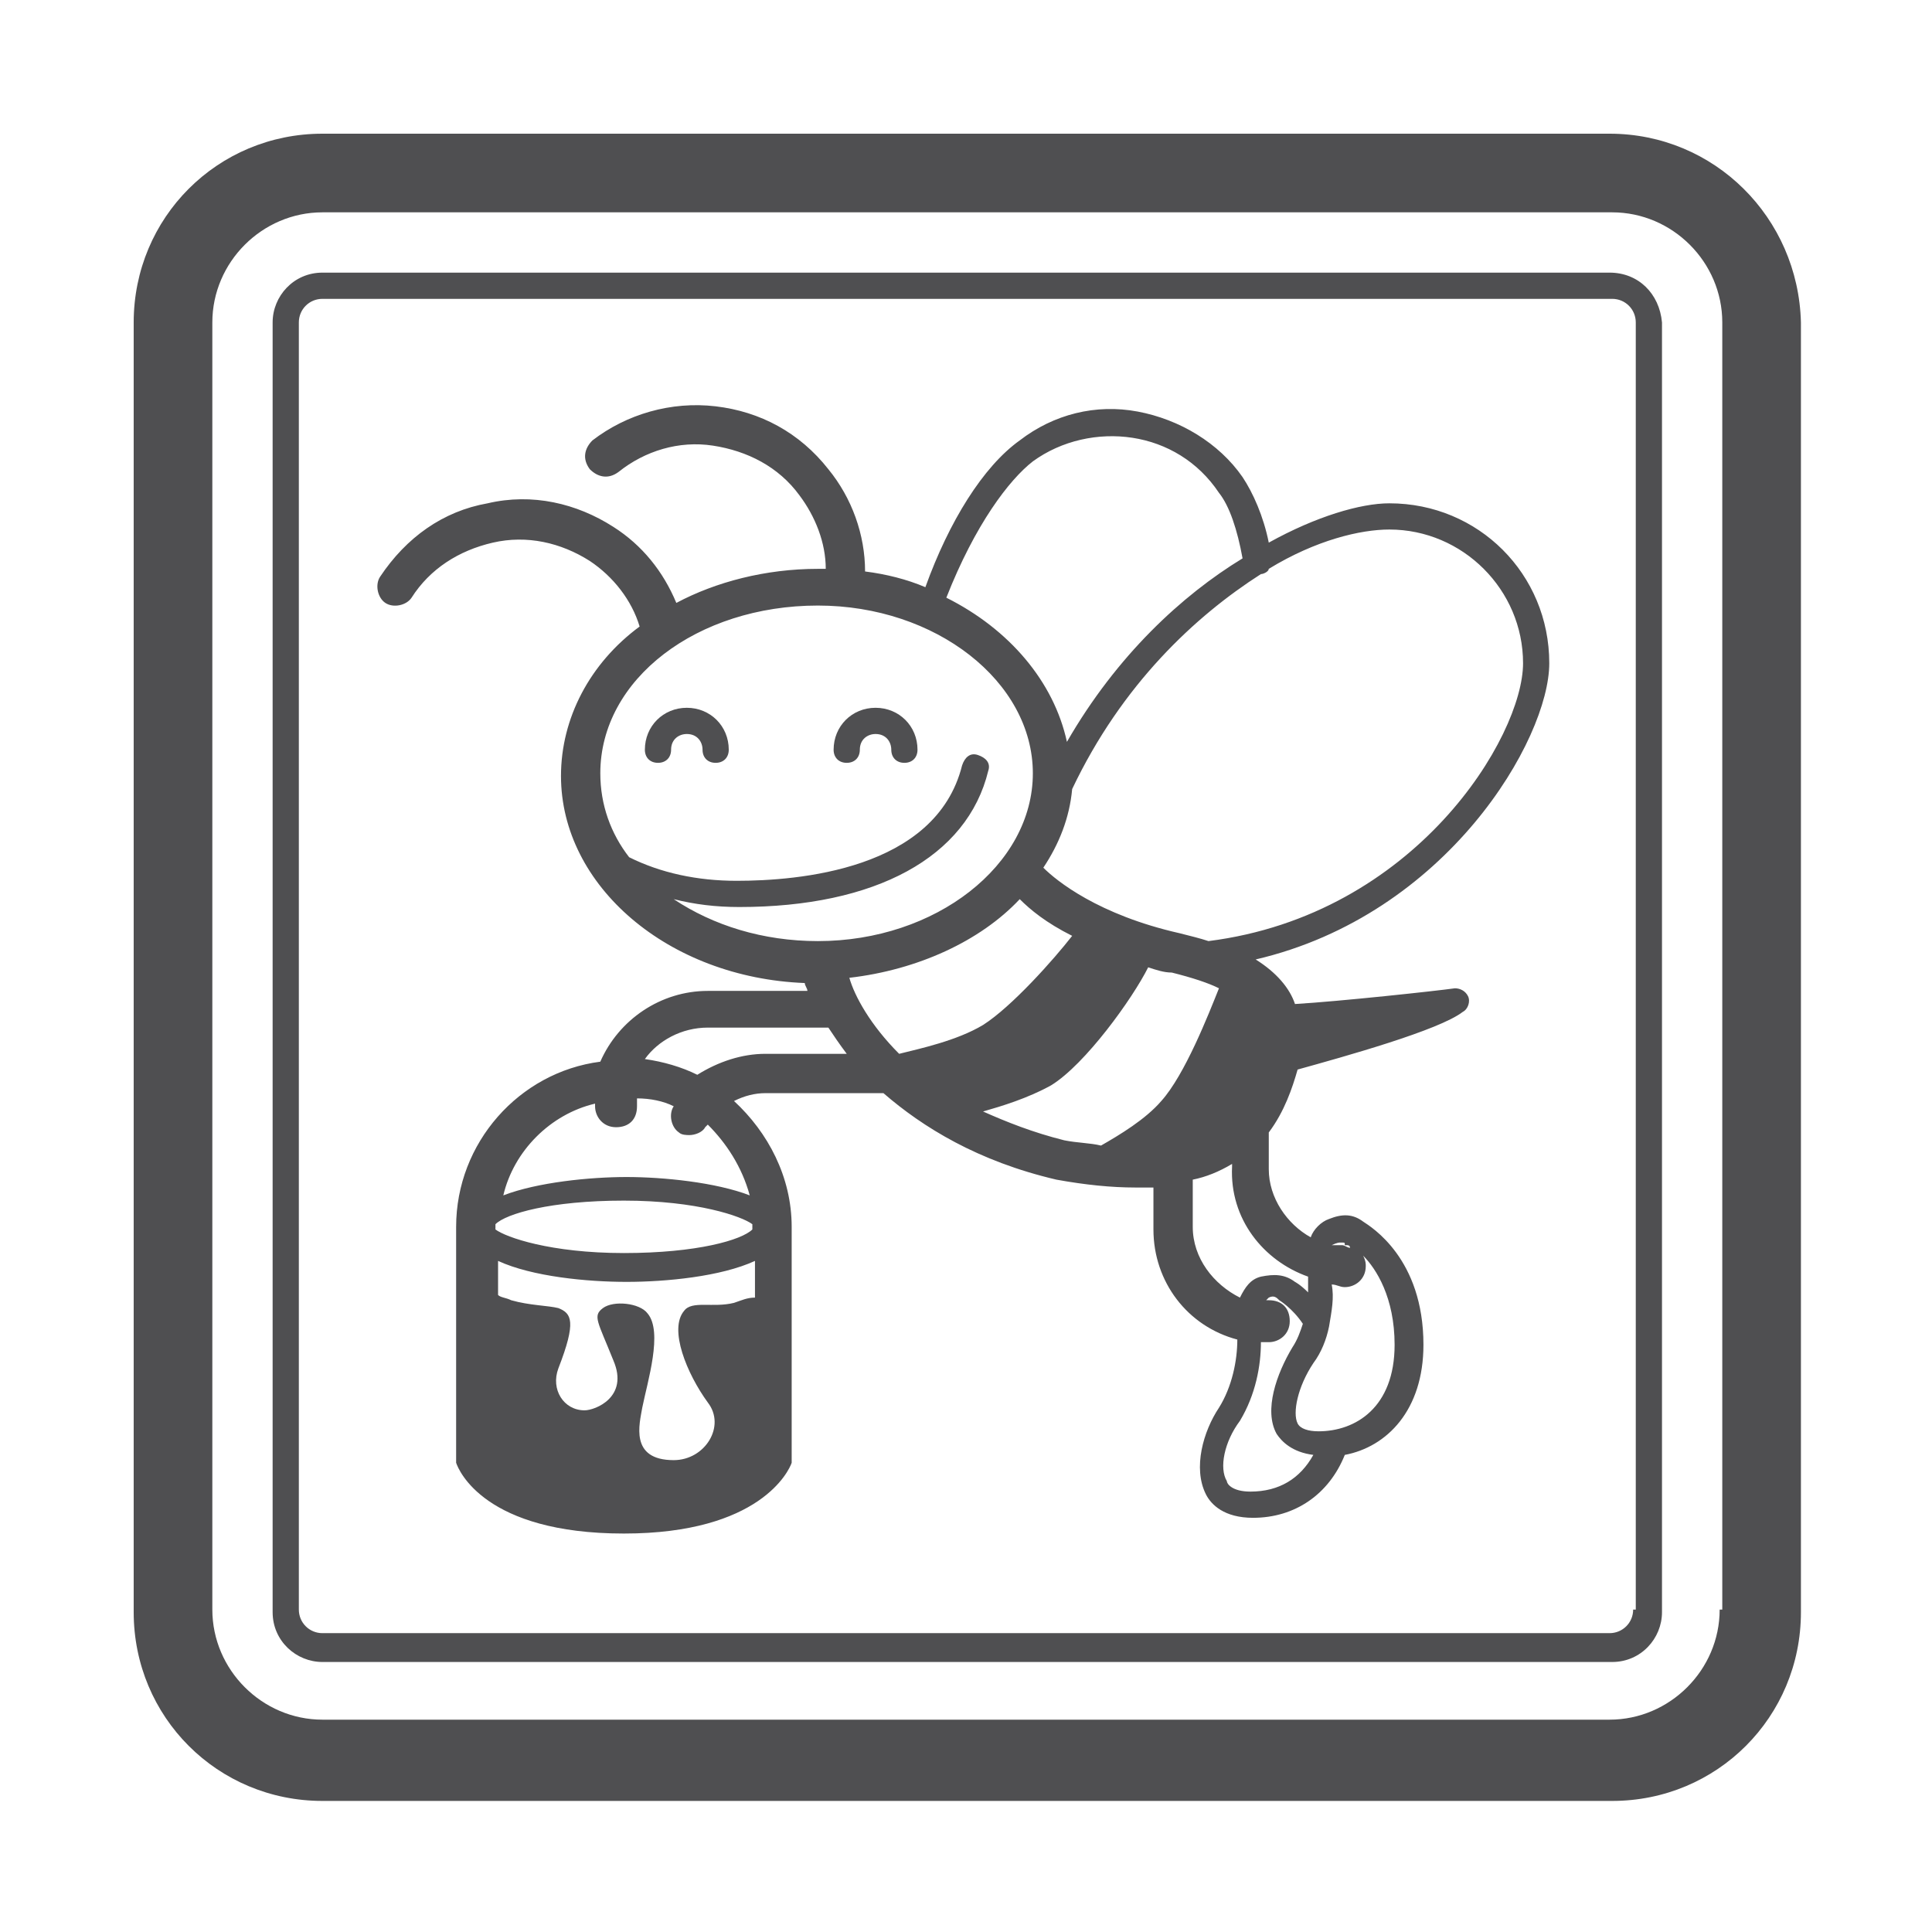 <?xml version="1.0" encoding="utf-8"?>
<!-- Generator: Adobe Illustrator 22.0.0, SVG Export Plug-In . SVG Version: 6.00 Build 0)  -->
<svg version="1.0" id="Capa_1" xmlns="http://www.w3.org/2000/svg" xmlns:xlink="http://www.w3.org/1999/xlink" x="0px" y="0px"
	 viewBox="0 0 73.7 73.7" style="enable-background:new 0 0 73.7 73.7;" xml:space="preserve">
<style type="text/css">
	.st0{fill:#4F4F51;}
</style>
<g>
	<path class="st0" d="M61.4,5.1H12.3c-4,0-7.2,3.2-7.2,7.2v49.2c0,4,3.2,7.2,7.2,7.2h49.2c4,0,7.2-3.2,7.2-7.2V12.3
		C68.6,8.3,65.4,5.1,61.4,5.1z M65.6,61.4c0,2.3-1.9,4.2-4.2,4.2H12.3c-2.3,0-4.2-1.9-4.2-4.2V12.3c0-2.3,1.9-4.2,4.2-4.2h49.2
		c2.3,0,4.2,1.9,4.2,4.2V61.4z"/>
	<path class="st0" d="M61.4,10.4H12.3c-1.1,0-1.9,0.9-1.9,1.9v49.2c0,1.1,0.9,1.9,1.9,1.9h49.2c1.1,0,1.9-0.9,1.9-1.9V12.3
		C63.3,11.2,62.5,10.4,61.4,10.4z M62.3,61.4c0,0.5-0.4,0.9-0.9,0.9H12.3c-0.5,0-0.9-0.4-0.9-0.9V12.3c0-0.5,0.4-0.9,0.9-0.9h49.2
		c0.5,0,0.9,0.4,0.9,0.9V61.4z"/>
	<path class="st0" d="M25.1,29.1c0.3,0,0.5-0.2,0.5-0.5c0-0.4,0.3-0.6,0.6-0.6c0.4,0,0.6,0.3,0.6,0.6c0,0.3,0.2,0.5,0.5,0.5
		s0.5-0.2,0.5-0.5c0-0.9-0.7-1.6-1.6-1.6c-0.9,0-1.6,0.7-1.6,1.6C24.6,28.9,24.8,29.1,25.1,29.1z"/>
	<path class="st0" d="M32.3,29.1c0.3,0,0.5-0.2,0.5-0.5c0-0.4,0.3-0.6,0.6-0.6c0.4,0,0.6,0.3,0.6,0.6c0,0.3,0.2,0.5,0.5,0.5
		s0.5-0.2,0.5-0.5c0-0.9-0.7-1.6-1.6-1.6s-1.6,0.7-1.6,1.6C31.8,28.9,32,29.1,32.3,29.1z"/>
	<path class="st0" d="M59.1,25.3c0-3.4-2.7-6.1-6.1-6.1c-1.1,0-2.8,0.5-4.6,1.5c-0.2-1-0.6-1.9-1-2.5c-0.9-1.3-2.4-2.2-4-2.5
		c-1.6-0.3-3.2,0.1-4.5,1.1c-1.4,1-2.7,3.1-3.6,5.6c-0.7-0.3-1.5-0.5-2.3-0.6c0-1.4-0.5-2.8-1.4-3.9c-1.1-1.4-2.6-2.2-4.3-2.4
		c-1.7-0.2-3.4,0.3-4.7,1.3c-0.3,0.3-0.4,0.7-0.1,1.1c0.3,0.3,0.7,0.4,1.1,0.1c1-0.8,2.3-1.2,3.6-1c1.3,0.2,2.5,0.8,3.3,1.9
		c0.6,0.8,1,1.8,1,2.8c-0.1,0-0.2,0-0.3,0c-2,0-3.9,0.5-5.4,1.3c-0.5-1.2-1.3-2.2-2.4-2.9c-1.4-0.9-3.1-1.3-4.8-0.9
		c-1.7,0.3-3.1,1.3-4.1,2.8c-0.2,0.3-0.1,0.8,0.2,1c0.3,0.2,0.8,0.1,1-0.2c0.7-1.1,1.8-1.8,3.1-2.1c1.3-0.3,2.6,0,3.7,0.7
		c0.9,0.6,1.6,1.5,1.9,2.5c-1.9,1.4-3,3.5-3,5.7c0,4.2,4.1,7.7,9.3,7.9c0,0.1,0.1,0.2,0.1,0.3H27c-1.8,0-3.4,1.1-4.1,2.7
		c-3.1,0.4-5.5,3.1-5.5,6.3v8.7c0,0.1,0,0.2,0,0.3c0.1,0.3,1.1,2.7,6.4,2.7c5.2,0,6.3-2.4,6.4-2.7c0-0.1,0-0.2,0-0.3v-8.7
		c0-1.9-0.9-3.6-2.2-4.8c0.4-0.2,0.8-0.3,1.2-0.3h4.5c1.5,1.3,3.6,2.6,6.6,3.3c1.1,0.2,2.1,0.3,3,0.3c0.2,0,0.4,0,0.7,0v1.6
		c0,2,1.3,3.7,3.2,4.2c0,0.8-0.2,1.8-0.7,2.6c-0.6,0.9-1,2.3-0.5,3.3c0.2,0.4,0.7,0.9,1.8,0.9c1.6,0,2.9-0.9,3.5-2.4
		c1.6-0.3,3-1.7,3-4.2c0-3.3-2-4.5-2.3-4.7c-0.4-0.3-0.8-0.3-1.3-0.1c-0.3,0.1-0.6,0.4-0.7,0.7c-0.9-0.5-1.6-1.5-1.6-2.6v-1.4
		c0.6-0.8,0.9-1.7,1.1-2.4c1.8-0.5,5.4-1.5,6.3-2.2c0.2-0.1,0.3-0.4,0.2-0.6c-0.1-0.2-0.3-0.3-0.5-0.3c-0.7,0.1-4.4,0.5-6.1,0.6
		c-0.2-0.6-0.7-1.2-1.5-1.7C55.2,34.9,59.1,28.2,59.1,25.3z M39.4,17.6c1.1-0.8,2.5-1.1,3.8-0.9c1.3,0.2,2.5,0.9,3.3,2.1
		c0.4,0.5,0.7,1.4,0.9,2.5c-2.3,1.4-4.8,3.7-6.7,7c-0.5-2.3-2.2-4.3-4.6-5.5C37.2,20,38.5,18.3,39.4,17.6z M34.3,40.2
		c-1.1-1.1-1.7-2.2-1.9-2.9c2.6-0.3,5-1.4,6.5-3c0.4,0.4,1,0.9,2,1.4c-0.7,0.9-2.3,2.7-3.4,3.4C36.5,39.7,35.1,40,34.3,40.2z
		 M31.2,23.1c4.5,0,8.2,2.9,8.2,6.4s-3.7,6.4-8.2,6.4c-2.1,0-4-0.6-5.5-1.6c0.8,0.2,1.6,0.3,2.5,0.3c5.2,0,8.7-1.9,9.5-5.2
		c0.1-0.3-0.1-0.5-0.4-0.6c-0.3-0.1-0.5,0.1-0.6,0.4c-1,4-6.3,4.4-8.6,4.4c-1.5,0-2.9-0.3-4.1-0.9c-0.7-0.9-1.1-2-1.1-3.2
		C22.9,25.9,26.6,23.1,31.2,23.1z M28,49.7c-0.8,0.2-1.6-0.1-1.9,0.3c-0.6,0.7,0.1,2.4,0.9,3.5c0.7,0.9-0.1,2.2-1.3,2.2
		c-1.7,0-1.3-1.4-1.2-2c0.2-1,0.8-2.9,0.2-3.6c-0.3-0.4-1.3-0.5-1.7-0.2c-0.4,0.3-0.2,0.5,0.4,2c0.6,1.4-0.7,1.9-1.1,1.9
		c-0.8,0-1.3-0.8-1-1.6c0.7-1.8,0.5-2.1,0-2.3c-0.4-0.1-1.1-0.1-1.8-0.3c-0.2-0.1-0.4-0.1-0.5-0.2v-1.3c1.3,0.6,3.4,0.8,4.9,0.8
		c1.5,0,3.6-0.2,4.9-0.8v1.4C28.5,49.5,28.3,49.6,28,49.7z M28.7,46.9c-0.4,0.4-2.1,0.9-4.9,0.9c-2.8,0-4.5-0.6-4.9-0.9v-0.2
		c0.4-0.4,2.1-0.9,4.9-0.9c2.8,0,4.5,0.6,4.9,0.9V46.9z M28.6,45.6c-1.3-0.5-3.3-0.7-4.7-0.7c-1.4,0-3.4,0.2-4.7,0.7
		c0.4-1.7,1.8-3.1,3.5-3.5c0,0,0,0.1,0,0.1c0,0.4,0.3,0.8,0.8,0.8s0.8-0.3,0.8-0.8c0-0.1,0-0.2,0-0.3c0.5,0,1,0.1,1.4,0.3
		c-0.2,0.3-0.1,0.8,0.2,1c0.1,0.1,0.3,0.1,0.4,0.1c0.2,0,0.5-0.1,0.6-0.3c0,0,0.1-0.1,0.1-0.1C27.7,43.6,28.3,44.5,28.6,45.6z
		 M26.6,41c-0.6-0.3-1.3-0.5-2-0.6c0.5-0.7,1.4-1.2,2.4-1.2h4.6c0.2,0.3,0.4,0.6,0.7,1h-3.1C28.3,40.2,27.4,40.5,26.6,41z
		 M37.5,42.4c0.7-0.2,1.7-0.5,2.6-1c1.3-0.8,3.1-3.3,3.7-4.5c0.3,0.1,0.6,0.2,0.9,0.2c0.8,0.2,1.4,0.4,1.8,0.6
		c-0.4,1-1.3,3.3-2.2,4.3c-0.6,0.7-1.6,1.3-2.3,1.7c-0.4-0.1-0.9-0.1-1.4-0.2C39.4,43.2,38.4,42.8,37.5,42.4z M47.7,56.9
		c-0.7,0-0.9-0.3-0.9-0.4c-0.3-0.5-0.1-1.5,0.5-2.3c0.6-1,0.8-2.1,0.8-3c0.1,0,0.2,0,0.3,0c0.4,0,0.8-0.3,0.8-0.8s-0.3-0.8-0.8-0.8
		c0,0-0.1,0-0.1,0c0,0,0.1-0.1,0.1-0.1c0.2-0.1,0.3,0,0.4,0.1c0,0,0.5,0.3,0.9,0.9c-0.1,0.3-0.2,0.6-0.4,0.9c-0.6,1-1.1,2.4-0.6,3.3
		c0.2,0.3,0.6,0.7,1.4,0.8C49.6,56.4,48.8,56.9,47.7,56.9z M53.2,51.3c0,2.4-1.5,3.3-2.9,3.3c-0.4,0-0.7-0.1-0.8-0.3
		c-0.2-0.4,0-1.4,0.6-2.3c0.3-0.4,0.5-0.9,0.6-1.4c0,0,0,0,0,0c0.1-0.6,0.2-1.1,0.1-1.6c0.2,0,0.3,0.1,0.5,0.1
		c0.4,0,0.8-0.3,0.8-0.8c0-0.1,0-0.2-0.1-0.4C52.5,48.4,53.2,49.5,53.2,51.3z M51.1,47.4c0.1,0,0.1,0,0.1,0c0.1,0,0.1,0,0.1,0.1
		c0,0,0,0,0.1,0c0,0,0.1,0,0.1,0.1c-0.1,0-0.2-0.1-0.3-0.1c-0.1,0-0.2,0-0.4,0C51,47.4,51.1,47.4,51.1,47.4z M49.9,48.7
		c0,0.2,0,0.4,0,0.6c-0.3-0.3-0.5-0.4-0.5-0.4c-0.4-0.3-0.8-0.3-1.3-0.2c-0.4,0.1-0.6,0.4-0.8,0.8c-1-0.5-1.8-1.5-1.8-2.7V45
		c0.5-0.1,1-0.3,1.5-0.6v0.1C46.9,46.5,48.2,48.1,49.9,48.7z M45,35.6c-3.1-0.7-4.7-2-5.2-2.5c0.6-0.9,1-1.9,1.1-3
		c1.9-4,4.7-6.6,7.2-8.2c0,0,0,0,0,0c0.1,0,0.3-0.1,0.3-0.2c1.8-1.1,3.5-1.5,4.6-1.5c2.8,0,5.1,2.3,5.1,5.1c0,2.8-4.1,9.6-12,10.6
		C45.8,35.8,45.4,35.7,45,35.6z"/>
</g>
</svg>
